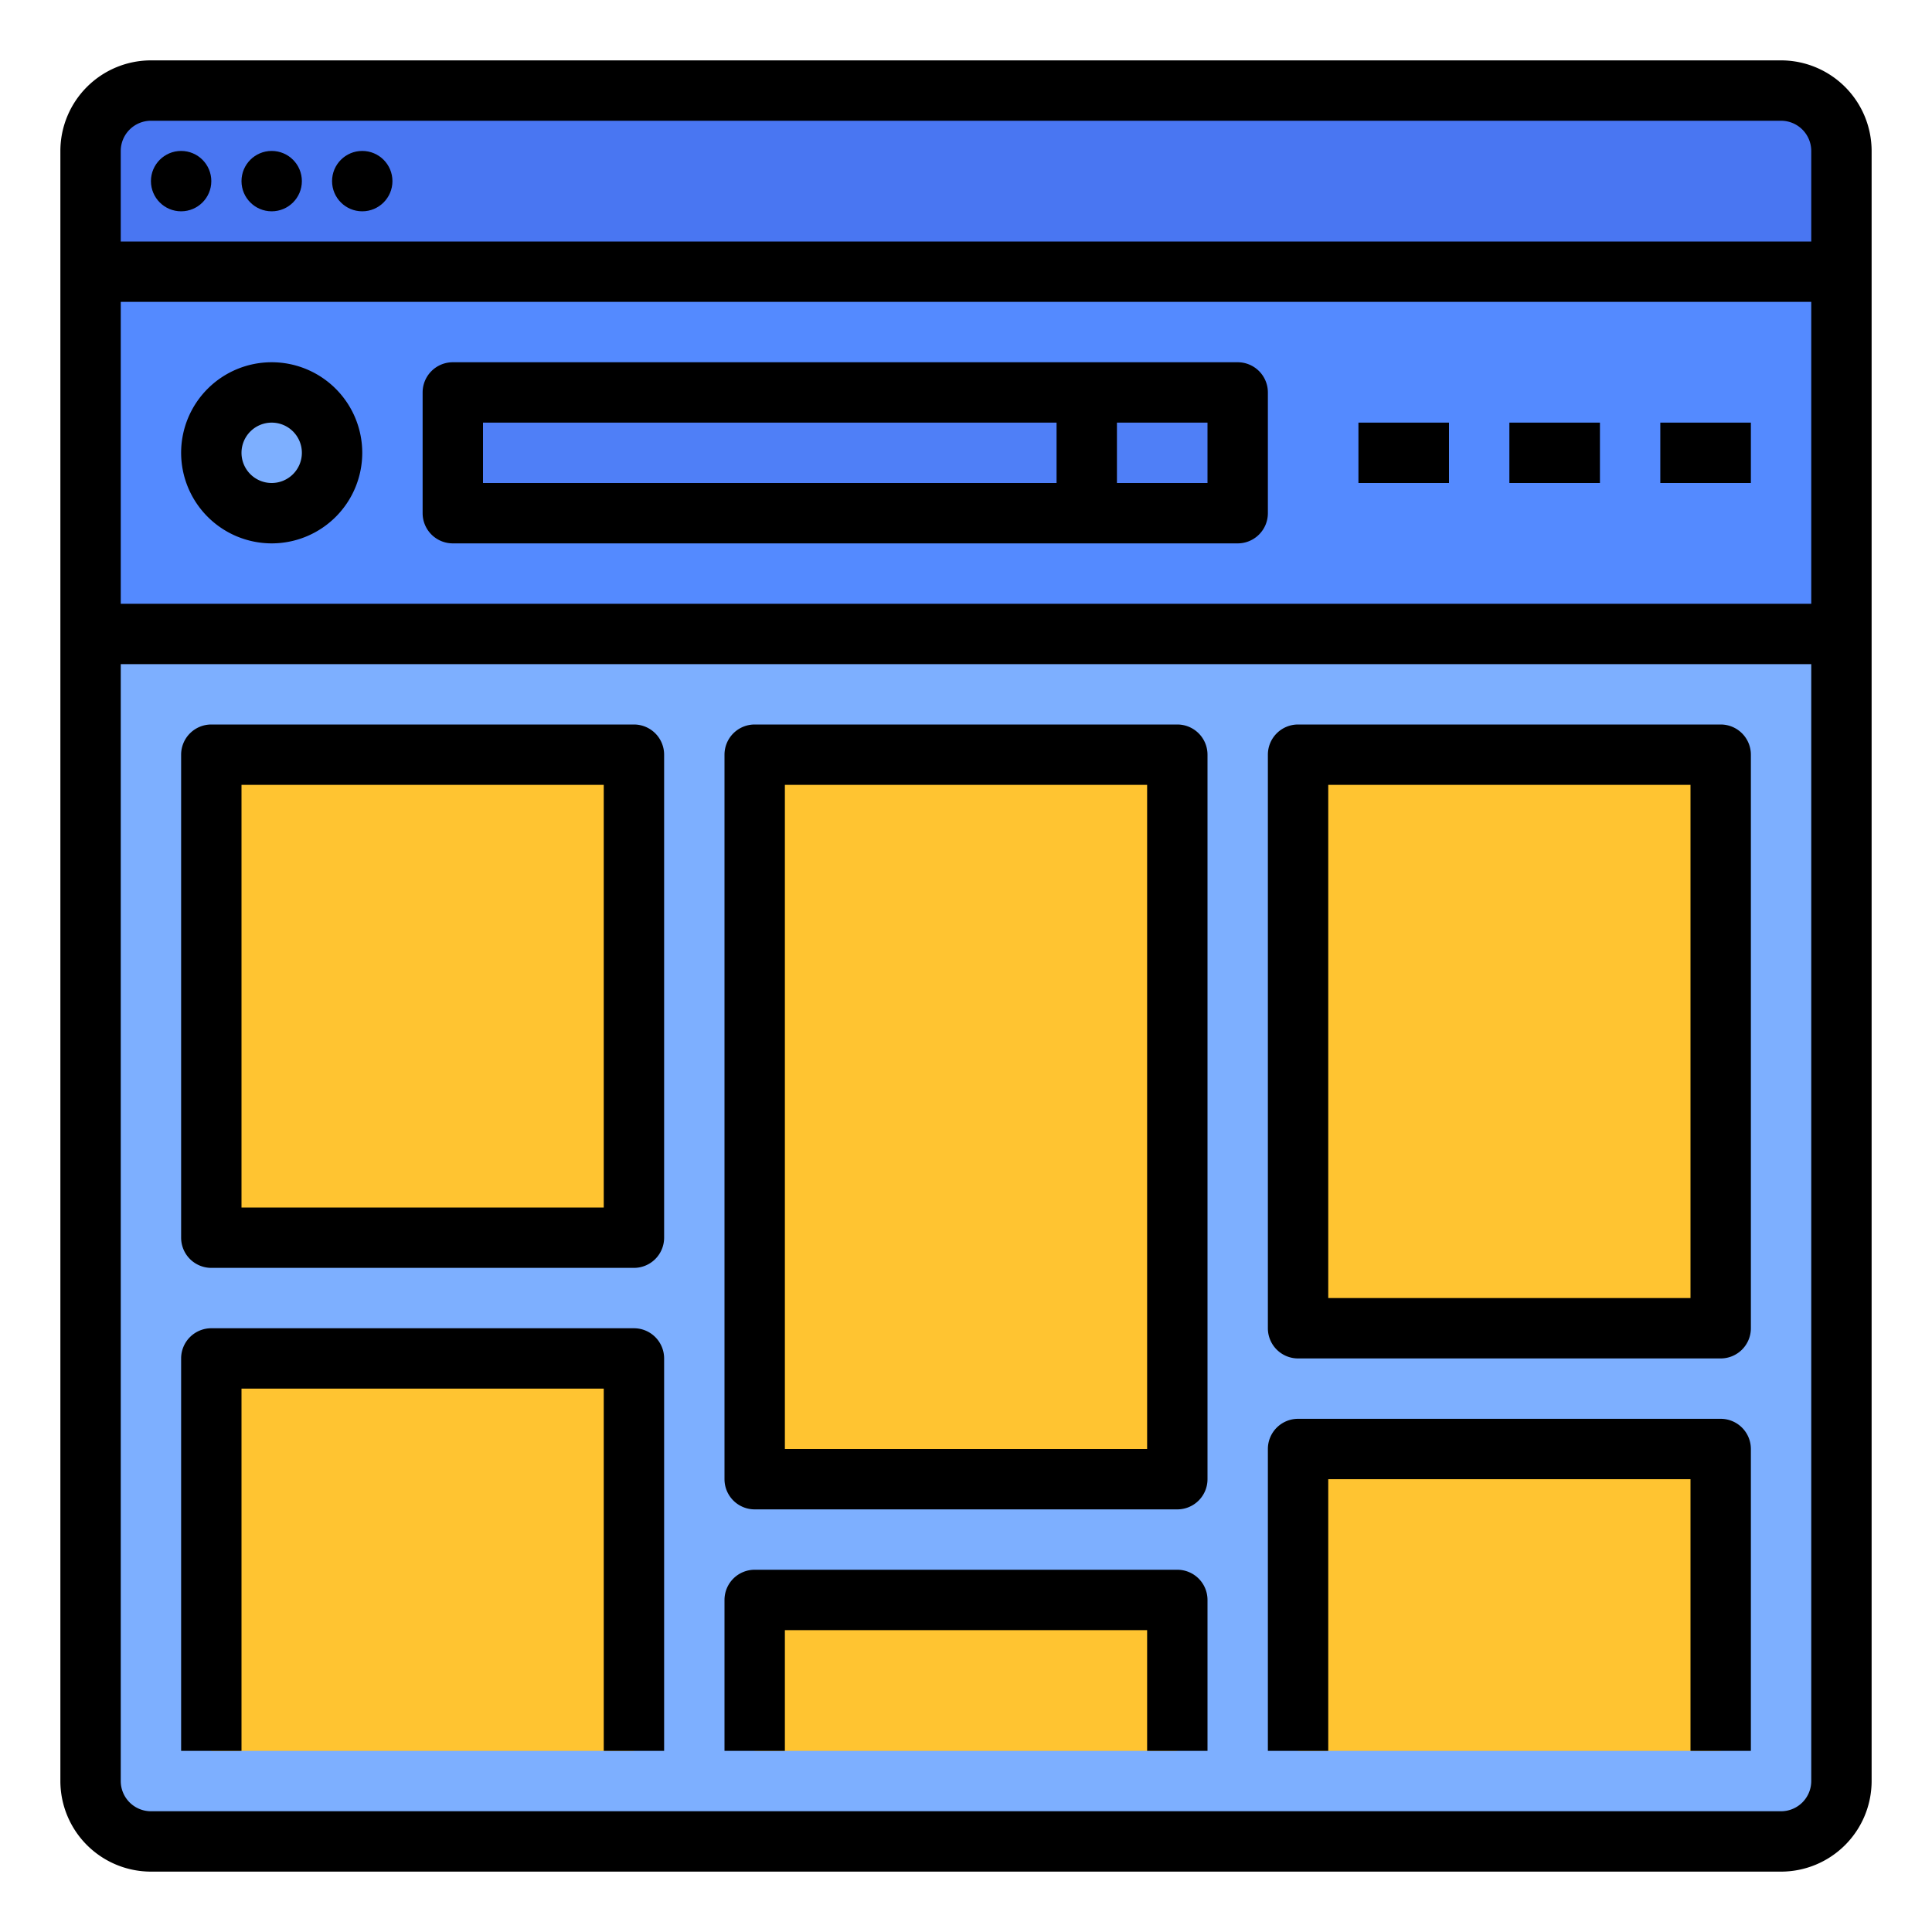 <svg id="filled_outline" height="20px" viewBox="0 0 512 512" width="20px" xmlns="http://www.w3.org/2000/svg" data-name="filled outline"><rect fill="#548aff" height="464" rx="16" width="464" x="24" y="24"/><path d="m488 40v32h-464v-32a15.996 15.996 0 0 1 16-16h432a15.996 15.996 0 0 1 16 16z" fill="#4976f2"/><circle cx="72" cy="120" fill="#7dafff" r="16"/><path d="m120 104h208v32h-208z" fill="#4f7ff7"/><path d="m488 168v304a15.996 15.996 0 0 1 -16 16h-432a15.996 15.996 0 0 1 -16-16v-304z" fill="#7dafff"/><g fill="#ffc431"><path d="m56 200h112v128h-112z"/><path d="m200 200h112v192h-112z"/><path d="m344 200h112v152h-112z"/><path d="m56 360h112v104h-112z"/><path d="m344 384h112v80h-112z"/><path d="m200 424h112v40h-112z"/></g><path d="m472 16h-432a24.027 24.027 0 0 0 -24 24v432a24.027 24.027 0 0 0 24 24h432a24.027 24.027 0 0 0 24-24v-432a24.027 24.027 0 0 0 -24-24zm-432 16h432a8.009 8.009 0 0 1 8 8v24h-448v-24a8.009 8.009 0 0 1 8-8zm440 48v80h-448v-80zm-8 400h-432a8.009 8.009 0 0 1 -8-8v-296h448v296a8.009 8.009 0 0 1 -8 8z"/><circle cx="48" cy="48" r="8"/><circle cx="72" cy="48" r="8"/><circle cx="96" cy="48" r="8"/><path d="m72 144a24 24 0 1 0 -24-24 24.027 24.027 0 0 0 24 24zm0-32a8 8 0 1 1 -8 8 8.009 8.009 0 0 1 8-8z"/><path d="m120 144h208a8 8 0 0 0 8-8v-32a8 8 0 0 0 -8-8h-208a8 8 0 0 0 -8 8v32a8 8 0 0 0 8 8zm200-16h-24v-16h24zm-192-16h152v16h-152z"/><path d="m360 112h24v16h-24z"/><path d="m400 112h24v16h-24z"/><path d="m440 112h24v16h-24z"/><path d="m168 192h-112a8 8 0 0 0 -8 8v128a8 8 0 0 0 8 8h112a8 8 0 0 0 8-8v-128a8 8 0 0 0 -8-8zm-8 128h-96v-112h96z"/><path d="m312 192h-112a8 8 0 0 0 -8 8v192a8 8 0 0 0 8 8h112a8 8 0 0 0 8-8v-192a8 8 0 0 0 -8-8zm-8 192h-96v-176h96z"/><path d="m456 192h-112a8 8 0 0 0 -8 8v152a8 8 0 0 0 8 8h112a8 8 0 0 0 8-8v-152a8 8 0 0 0 -8-8zm-8 152h-96v-136h96z"/><path d="m168 352h-112a8 8 0 0 0 -8 8v104h16v-96h96v96h16v-104a8 8 0 0 0 -8-8z"/><path d="m456 376h-112a8 8 0 0 0 -8 8v80h16v-72h96v72h16v-80a8 8 0 0 0 -8-8z"/><path d="m312 416h-112a8 8 0 0 0 -8 8v40h16v-32h96v32h16v-40a8 8 0 0 0 -8-8z"/></svg>